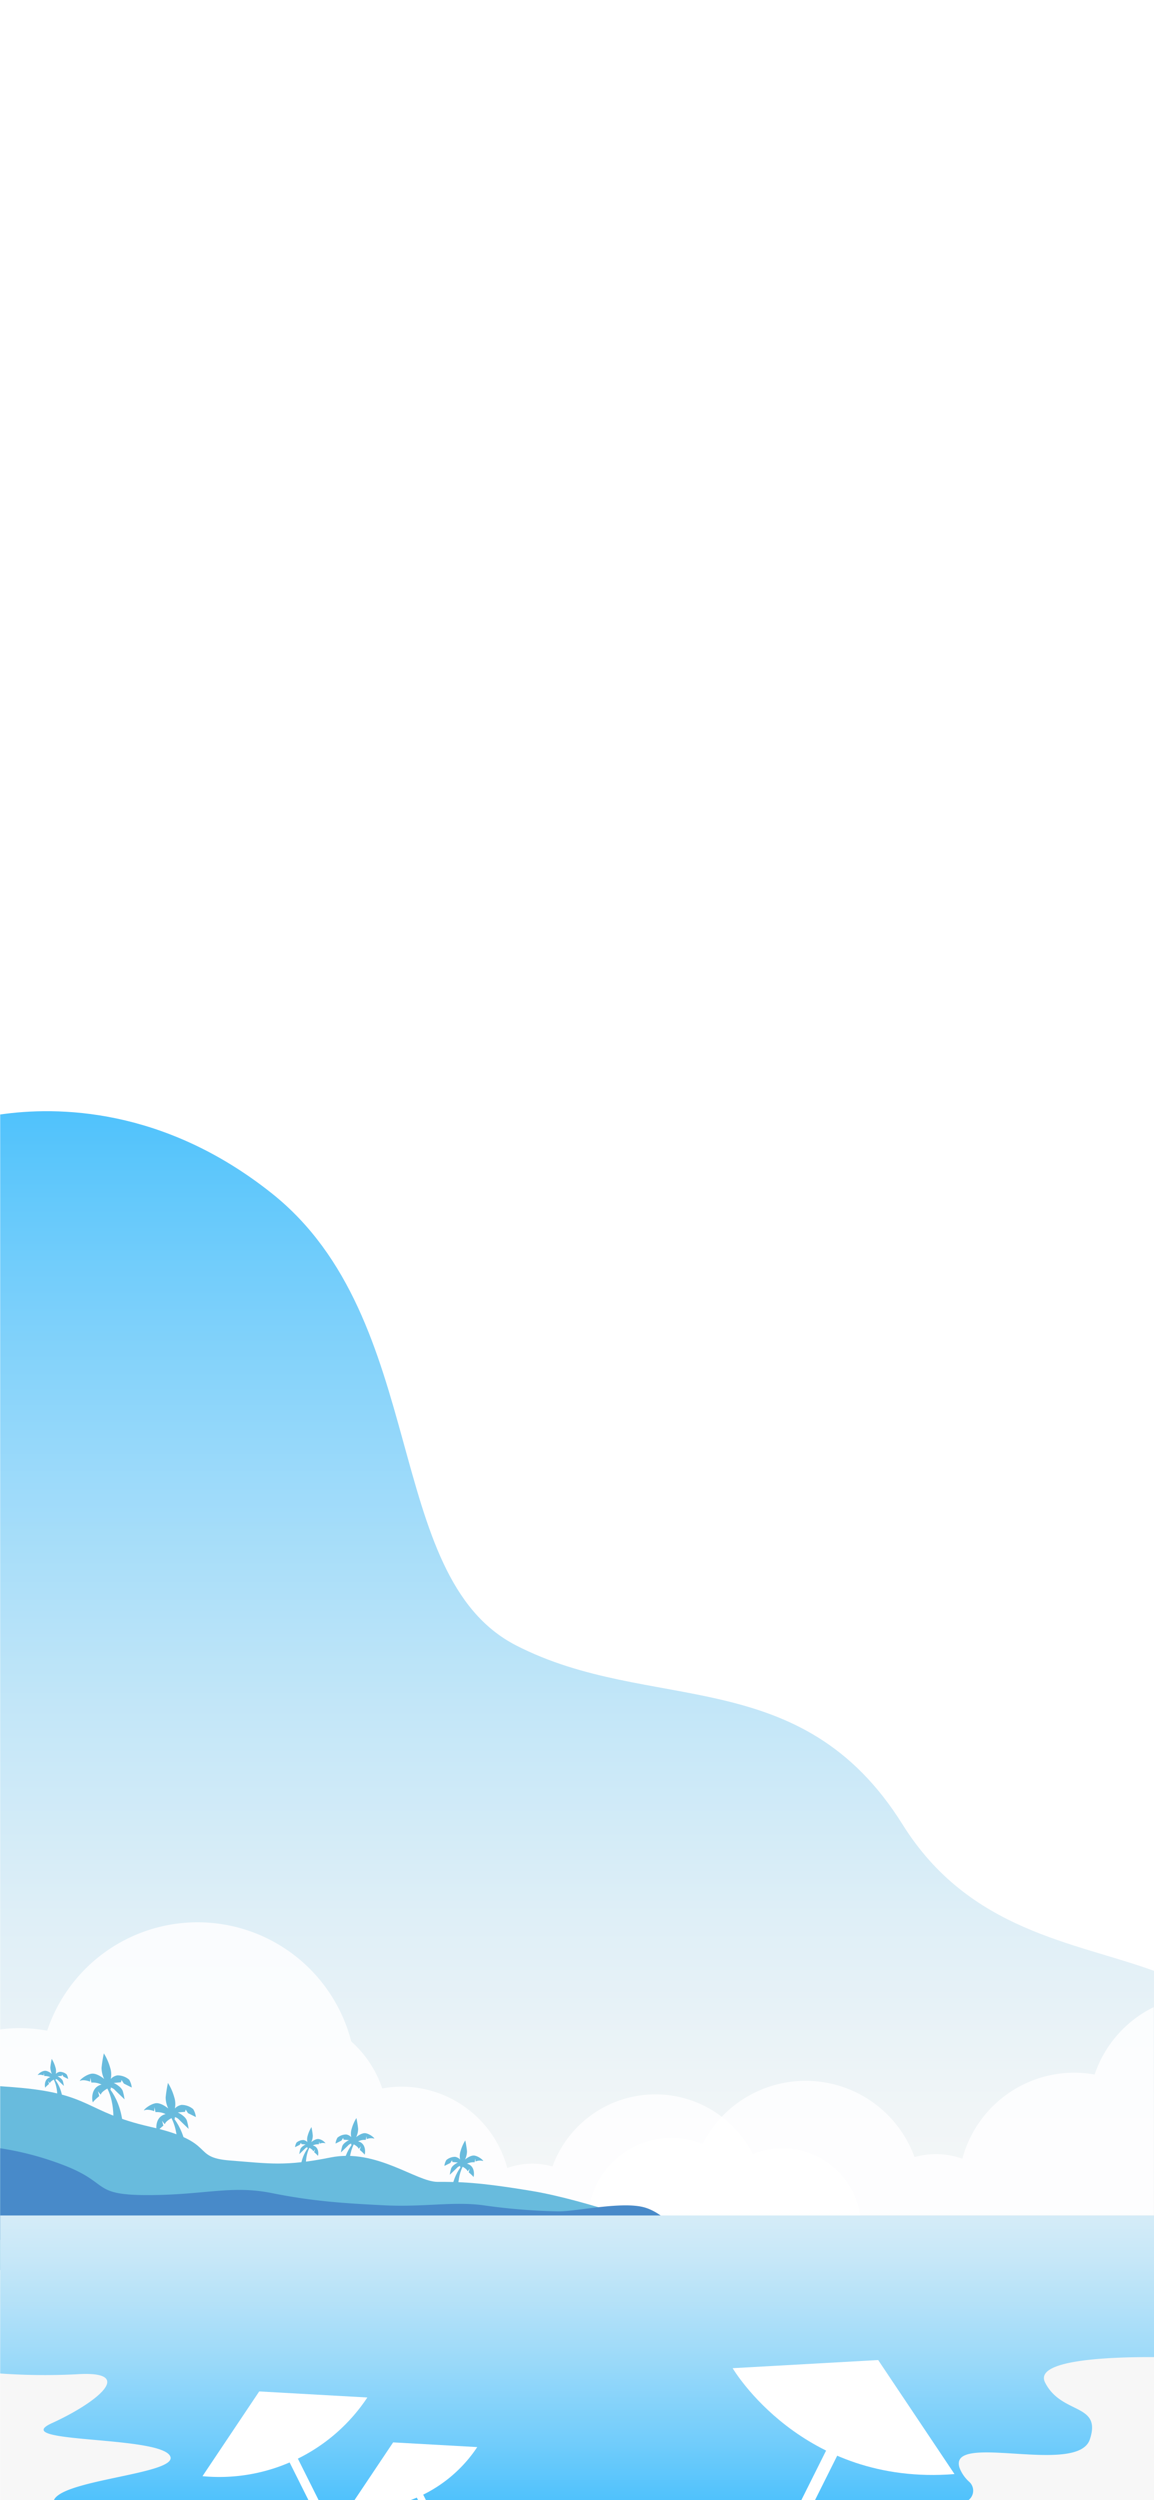 <svg xmlns="http://www.w3.org/2000/svg" xmlns:xlink="http://www.w3.org/1999/xlink" width="375" height="812" viewBox="0 0 375 812">
  <rect x="0" y="0" width="375" height="812" fill="#333333" stroke="none"/>
  <defs>
    <clipPath id="clip-path">
      <path id="Path_6" data-name="Path 6" d="M-702.456,541.569h-374.959V-22.341c18.408-2.661,53-2.417,88.225,25.582,51.584,41,35.712,124.332,79.361,146.817s92.588,5.291,125.656,58.2c21.687,34.7,55.894,38.109,81.718,47.539Z" transform="translate(1077.415 23.414)" fill="none"/>
    </clipPath>
    <linearGradient id="linear-gradient" x1="0.5" y1="0.893" x2="0.5" y2="0.133" gradientUnits="objectBoundingBox">
      <stop offset="0.109" stop-color="#f7f7f7"/>
      <stop offset="0.192" stop-color="#f0f5f7"/>
      <stop offset="0.306" stop-color="#dfeff7"/>
      <stop offset="0.439" stop-color="#c2e6f8"/>
      <stop offset="0.585" stop-color="#99d9fa"/>
      <stop offset="0.742" stop-color="#65c9fb"/>
      <stop offset="0.906" stop-color="#27b5fd"/>
      <stop offset="1" stop-color="#00a9ff"/>
    </linearGradient>
    <linearGradient id="linear-gradient-2" x1="0.5" y1="-0.574" x2="0.5" y2="1.426" gradientUnits="objectBoundingBox">
      <stop offset="0" stop-color="#f7f7f7"/>
      <stop offset="0.098" stop-color="#f1f5f7"/>
      <stop offset="0.224" stop-color="#e1f0f7"/>
      <stop offset="0.367" stop-color="#c6e7f8"/>
      <stop offset="0.522" stop-color="#a0dbf9"/>
      <stop offset="0.686" stop-color="#70ccfb"/>
      <stop offset="0.855" stop-color="#37bafd"/>
      <stop offset="1" stop-color="#00a9ff"/>
    </linearGradient>
    <clipPath id="clip-_02-language">
      <rect width="375" height="812"/>
    </clipPath>
  </defs>
  <g id="_02-language" data-name="02-language" clip-path="url(#clip-_02-language)">
    <rect width="375" height="812" fill="#fff"/>
    <g id="Group_19" data-name="Group 19" transform="translate(0 360.893)">
      <g id="Group_4" data-name="Group 4" transform="translate(0.063 0)">
        <g id="Group_3" data-name="Group 3" clip-path="url(#clip-path)">
          <rect id="Rectangle_1" data-name="Rectangle 1" width="374.96" height="722.976" rx="16.799" transform="translate(0 -213.545)" fill="url(#linear-gradient)"/>
        </g>
      </g>
      <g id="Group_14" data-name="Group 14" transform="translate(0 263.426)">
        <g id="Group_5" data-name="Group 5" transform="translate(0)">
          <path id="Path_7" data-name="Path 7" d="M-893.6,190.831h-183.751a27.1,27.1,0,0,1,27.014-25.132,27.012,27.012,0,0,1,10.132,1.976,37.666,37.666,0,0,1,33.516-20.493,37.673,37.673,0,0,1,35.377,24.782,25.743,25.743,0,0,1,6.948-.974,25.684,25.684,0,0,1,8.593,1.5,37.679,37.679,0,0,1,36.379-27.953,37.813,37.813,0,0,1,6.595.613,37.819,37.819,0,0,1,19.2-21.9Z" transform="translate(1268.498 -95.694)" fill="#fff" opacity="0.83"/>
          <path id="Path_8" data-name="Path 8" d="M-1029.4,144.161a51.724,51.724,0,0,1,6.309-.429,51.592,51.592,0,0,1,9.021.839,51.548,51.548,0,0,1,48.866-35.21,51.576,51.576,0,0,1,49.94,38.7,35.7,35.7,0,0,1,10.079,15.265,35.89,35.89,0,0,1,6.236-.579,35.617,35.617,0,0,1,34.387,26.421,24.314,24.314,0,0,1,8.123-1.415,24.308,24.308,0,0,1,6.567.921,35.613,35.613,0,0,1,33.443-23.425,35.6,35.6,0,0,1,31.681,19.372,25.531,25.531,0,0,1,9.577-1.869,25.614,25.614,0,0,1,25.536,23.755H-941.294c-.331.175-.653.369-.988.536h-87.12Z" transform="translate(1029.402 -109.361)" fill="#fff" opacity="0.83"/>
        </g>
        <g id="Group_6" data-name="Group 6" transform="translate(0.063 53.239)">
          <path id="Path_9" data-name="Path 9" d="M-999.56,136.195c1.369.1,2.772.2,4.236.315,25.792,1.984,22.816,7.936,44.64,12.9s12.9,9.92,25.792,10.912,17.856,1.984,32.736-.992,27.776,7.936,34.72,7.936,12.9,0,30.752,2.976,44.64,12.9,44.64,12.9l2.976,11.9-220.493.865Z" transform="translate(999.56 -136.195)" fill="#68bbdd"/>
          <path id="Path_10" data-name="Path 10" d="M-1000.56,146.353a98.473,98.473,0,0,1,20.108,5.293c15.872,5.952,9.259,9.92,27.776,9.92s27.115-3.307,40.341-.661,23.147,3.305,36.375,3.968,22.485-1.323,32.4,0a198.713,198.713,0,0,0,24.469,1.984c5.952,0,20.5-3.307,27.776-1.323s13.227,10.581,13.227,10.581H-1000.56Z" transform="translate(1000.56 -126.199)" fill="#488ac9"/>
        </g>
        <g id="Group_13" data-name="Group 13" transform="translate(12.221 42.575)">
          <g id="Group_7" data-name="Group 7" transform="translate(13.738)">
            <path id="Path_11" data-name="Path 11" d="M-905.376,150.8s1.494-9.6-3.2-15.36c0,0,6.188,4.48,6.615,15.787C-901.961,151.231-902.176,152.937-905.376,150.8Z" transform="translate(916.046 -126.27)" fill="#68bbdd"/>
            <path id="Path_12" data-name="Path 12" d="M-900.8,142.127s-2.135,1.067-2.347,2.028c0,.319-.96-1.067-.96-1.067l.427,1.6s-1.921,1.6-2.028,2.026c-.212.214-1.172-4.8,2.774-5.76a6.421,6.421,0,0,0-3.305-.641l-.321-1.6-.107,1.28s-2.133-.853-3.305-.214c-.107-.319,1.921-2.026,3.734-2.345s4.158,1.706,4.158,1.706a8.45,8.45,0,0,1-.853-3.627,43,43,0,0,1,.748-4.694,17.843,17.843,0,0,1,2.026,4.587,7.172,7.172,0,0,1,.214,3.734,3.836,3.836,0,0,1,2.133-1.175,5.833,5.833,0,0,1,3.839,1.387,6.21,6.21,0,0,1,.855,2.561l-2.561-1.28-.282-.442-.464-.732-.214.748-2.345.212s2.559,1.173,2.986,2.774a19.407,19.407,0,0,1,.534,2.559s-2.347-2.24-3.093-2.986a2.887,2.887,0,0,0-1.387-.853v.639Z" transform="translate(909.974 -130.82)" fill="#68bbdd"/>
          </g>
          <g id="Group_8" data-name="Group 8" transform="translate(34.57 9.591)">
            <path id="Path_13" data-name="Path 13" d="M-915.876,155.637s1.494-9.6-3.2-15.36c0,0,6.188,4.48,6.615,15.787C-912.461,156.064-912.676,157.772-915.876,155.637Z" transform="translate(926.546 -131.105)" fill="#68bbdd"/>
            <path id="Path_14" data-name="Path 14" d="M-911.3,146.961s-2.135,1.065-2.347,2.026c0,.319-.96-1.065-.96-1.065l.427,1.6s-1.921,1.6-2.028,2.026c-.212.214-1.173-4.8,2.774-5.76a6.406,6.406,0,0,0-3.305-.639l-.322-1.6-.107,1.28s-2.133-.853-3.305-.212c-.107-.319,1.921-2.028,3.734-2.347s4.158,1.706,4.158,1.706a8.45,8.45,0,0,1-.853-3.627,42.927,42.927,0,0,1,.748-4.692,17.811,17.811,0,0,1,2.026,4.585,7.174,7.174,0,0,1,.214,3.734,3.838,3.838,0,0,1,2.133-1.173,5.812,5.812,0,0,1,3.839,1.387,6.2,6.2,0,0,1,.855,2.559l-2.561-1.28-.282-.442-.464-.73-.214.746-2.345.212s2.559,1.175,2.986,2.774a19.464,19.464,0,0,1,.534,2.561s-2.347-2.24-3.093-2.988a2.887,2.887,0,0,0-1.387-.853v.641Z" transform="translate(920.474 -135.654)" fill="#68bbdd"/>
          </g>
          <g id="Group_9" data-name="Group 9" transform="translate(0 1.79)">
            <path id="Path_15" data-name="Path 15" d="M-896.846,143.474s.879-5.647-1.881-9.033c0,0,3.639,2.635,3.889,9.283C-894.838,143.724-894.963,144.728-896.846,143.474Z" transform="translate(903.12 -129.046)" fill="#68bbdd"/>
            <path id="Path_16" data-name="Path 16" d="M-894.152,138.37s-1.256.627-1.381,1.192c0,.188-.563-.627-.563-.627l.25.94s-1.129.94-1.192,1.192c-.125.125-.688-2.823,1.631-3.389a3.774,3.774,0,0,0-1.944-.375l-.188-.942-.062.754a2.913,2.913,0,0,0-1.944-.127,3.581,3.581,0,0,1,2.194-1.379c1.067-.188,2.446,1,2.446,1a4.989,4.989,0,0,1-.5-2.133,25.284,25.284,0,0,1,.44-2.76,10.5,10.5,0,0,1,1.193,2.7,4.239,4.239,0,0,1,.125,2.2,2.253,2.253,0,0,1,1.254-.69,3.42,3.42,0,0,1,2.258.815,3.637,3.637,0,0,1,.5,1.506l-1.506-.754-.165-.26-.274-.429-.125.438-1.381.125s1.506.69,1.758,1.631a11.6,11.6,0,0,1,.314,1.506s-1.381-1.317-1.819-1.756a1.685,1.685,0,0,0-.815-.5v.377Z" transform="translate(899.549 -131.722)" fill="#68bbdd"/>
          </g>
          <g id="Group_10" data-name="Group 10" transform="translate(83.658 23.943)">
            <path id="Path_17" data-name="Path 17" d="M-937.494,154.64s-.879-5.645,1.883-9.033c0,0-3.639,2.635-3.891,9.285C-939.5,154.892-939.377,155.9-937.494,154.64Z" transform="translate(941.133 -140.212)" fill="#68bbdd"/>
            <path id="Path_18" data-name="Path 18" d="M-937.2,149.538s1.254.627,1.379,1.19c0,.189.566-.627.566-.627l-.252.942s1.129.94,1.193,1.19c.125.127.69-2.821-1.631-3.387a3.773,3.773,0,0,1,1.944-.377l.189-.94.063.752a2.9,2.9,0,0,1,1.944-.125,3.571,3.571,0,0,0-2.2-1.379c-1.065-.189-2.446,1-2.446,1a4.957,4.957,0,0,0,.5-2.133,25.543,25.543,0,0,0-.438-2.76,10.528,10.528,0,0,0-1.192,2.7,4.2,4.2,0,0,0-.125,2.194,2.252,2.252,0,0,0-1.256-.688,3.418,3.418,0,0,0-2.258.815,3.637,3.637,0,0,0-.5,1.506l1.506-.754.165-.26.274-.431.127.44,1.379.125s-1.506.69-1.756,1.631a11.133,11.133,0,0,0-.313,1.506s1.379-1.317,1.819-1.758a1.68,1.68,0,0,1,.815-.5v.375Z" transform="translate(941.716 -142.888)" fill="#68bbdd"/>
          </g>
          <g id="Group_11" data-name="Group 11" transform="translate(96.814 20.999)">
            <path id="Path_19" data-name="Path 19" d="M-944.334,156.343s-1.117-7.176,2.391-11.483c0,0-4.625,3.349-4.942,11.8C-946.886,156.663-946.727,157.939-944.334,156.343Z" transform="translate(948.959 -138.003)" fill="#68bbdd"/>
            <path id="Path_20" data-name="Path 20" d="M-943.962,149.856s1.6.8,1.754,1.516c0,.238.718-.8.718-.8l-.319,1.2s1.436,1.2,1.516,1.514c.159.161.877-3.587-2.073-4.305a4.8,4.8,0,0,1,2.472-.478l.24-1.2.079.956a3.7,3.7,0,0,1,2.472-.159c.079-.24-1.436-1.516-2.792-1.754S-943,147.624-943,147.624a6.34,6.34,0,0,0,.637-2.712,32.027,32.027,0,0,0-.558-3.508,13.324,13.324,0,0,0-1.516,3.428,5.36,5.36,0,0,0-.159,2.792,2.866,2.866,0,0,0-1.6-.877,4.359,4.359,0,0,0-2.871,1.036,4.64,4.64,0,0,0-.637,1.915l1.913-.958.21-.329.347-.548.161.559,1.754.159s-1.915.877-2.232,2.073a14.389,14.389,0,0,0-.4,1.915s1.754-1.674,2.311-2.234a2.155,2.155,0,0,1,1.038-.637v.478Z" transform="translate(949.702 -141.404)" fill="#68bbdd"/>
          </g>
          <g id="Group_12" data-name="Group 12" transform="translate(132.195 28.274)">
            <path id="Path_21" data-name="Path 21" d="M-962.169,160.01s-1.117-7.178,2.393-11.483c0,0-4.625,3.349-4.944,11.8C-964.72,160.328-964.561,161.6-962.169,160.01Z" transform="translate(966.793 -141.67)" fill="#68bbdd"/>
            <path id="Path_22" data-name="Path 22" d="M-961.793,153.523s1.593.8,1.754,1.514c0,.24.718-.8.718-.8l-.319,1.194s1.434,1.2,1.514,1.516c.161.159.879-3.589-2.073-4.305a4.8,4.8,0,0,1,2.472-.478l.24-1.2.079.956a3.685,3.685,0,0,1,2.472-.159c.079-.24-1.435-1.516-2.792-1.756s-3.109,1.276-3.109,1.276a6.292,6.292,0,0,0,.637-2.71,32.038,32.038,0,0,0-.557-3.508,13.364,13.364,0,0,0-1.516,3.428,5.353,5.353,0,0,0-.159,2.79,2.878,2.878,0,0,0-1.6-.877,4.365,4.365,0,0,0-2.871,1.038,4.628,4.628,0,0,0-.637,1.913l1.913-.956.21-.329.349-.548.159.557,1.754.161s-1.913.877-2.232,2.073a14.4,14.4,0,0,0-.4,1.913s1.754-1.675,2.313-2.232a2.161,2.161,0,0,1,1.036-.639v.48Z" transform="translate(967.535 -145.071)" fill="#68bbdd"/>
          </g>
        </g>
        <path id="Path_23" data-name="Path 23" d="M-1052.678,208.938a204.212,204.212,0,0,1-24.737-.262V157.354h374.959v46c-15.277-.067-39.055.964-35.425,8.228,5.291,10.581,18.517,6.613,14.549,18.517s-46.293-2.645-42.325,9.259a11.866,11.866,0,0,0,3.222,4.581,3.865,3.865,0,0,1-2.668,6.66h-295.025c.105-7.5,41.537-9.1,37.873-15.209-3.968-6.615-52.908-3.968-38.359-10.583S-1032.838,207.617-1052.678,208.938Z" transform="translate(1077.478 -62.135)" fill="url(#linear-gradient-2)"/>
      </g>
      <g id="Group_18" data-name="Group 18" transform="translate(65.803 405.601)">
        <g id="Group_15" data-name="Group 15" transform="translate(172.278)">
          <path id="Path_24" data-name="Path 24" d="M-972.64,218.057l-24.8-37.036-47.287,2.645S-1022.24,222.025-972.64,218.057Z" transform="translate(1044.727 -181.021)" fill="#fff"/>
          <path id="Path_25" data-name="Path 25" d="M-1030.788,233.083l23.922-47.843,3.549,1.775-23.034,46.068Z" transform="translate(1047.749 -176.869)" fill="#fff"/>
        </g>
        <g id="Group_16" data-name="Group 16" transform="translate(0 10.196)">
          <path id="Path_26" data-name="Path 26" d="M-948.56,213.682l18.429-27.522,35.139,1.966A57.739,57.739,0,0,1-948.56,213.682Z" transform="translate(948.56 -186.16)" fill="#fff"/>
          <path id="Path_27" data-name="Path 27" d="M-921.793,224.849-939.57,189.3l-2.638,1.319,17.117,34.234Z" transform="translate(962.758 -183.075)" fill="#fff"/>
        </g>
        <g id="Group_17" data-name="Group 17" transform="translate(47.616 26.743)">
          <path id="Path_28" data-name="Path 28" d="M-966.56,215.906l14.334-21.406,27.33,1.528A44.906,44.906,0,0,1-966.56,215.906Z" transform="translate(966.56 -194.5)" fill="#fff"/>
          <path id="Path_29" data-name="Path 29" d="M-945.741,224.591l-13.826-27.652-2.052,1.026,13.313,26.627Z" transform="translate(977.603 -192.101)" fill="#fff"/>
        </g>
      </g>
    </g>
  </g>
</svg>
